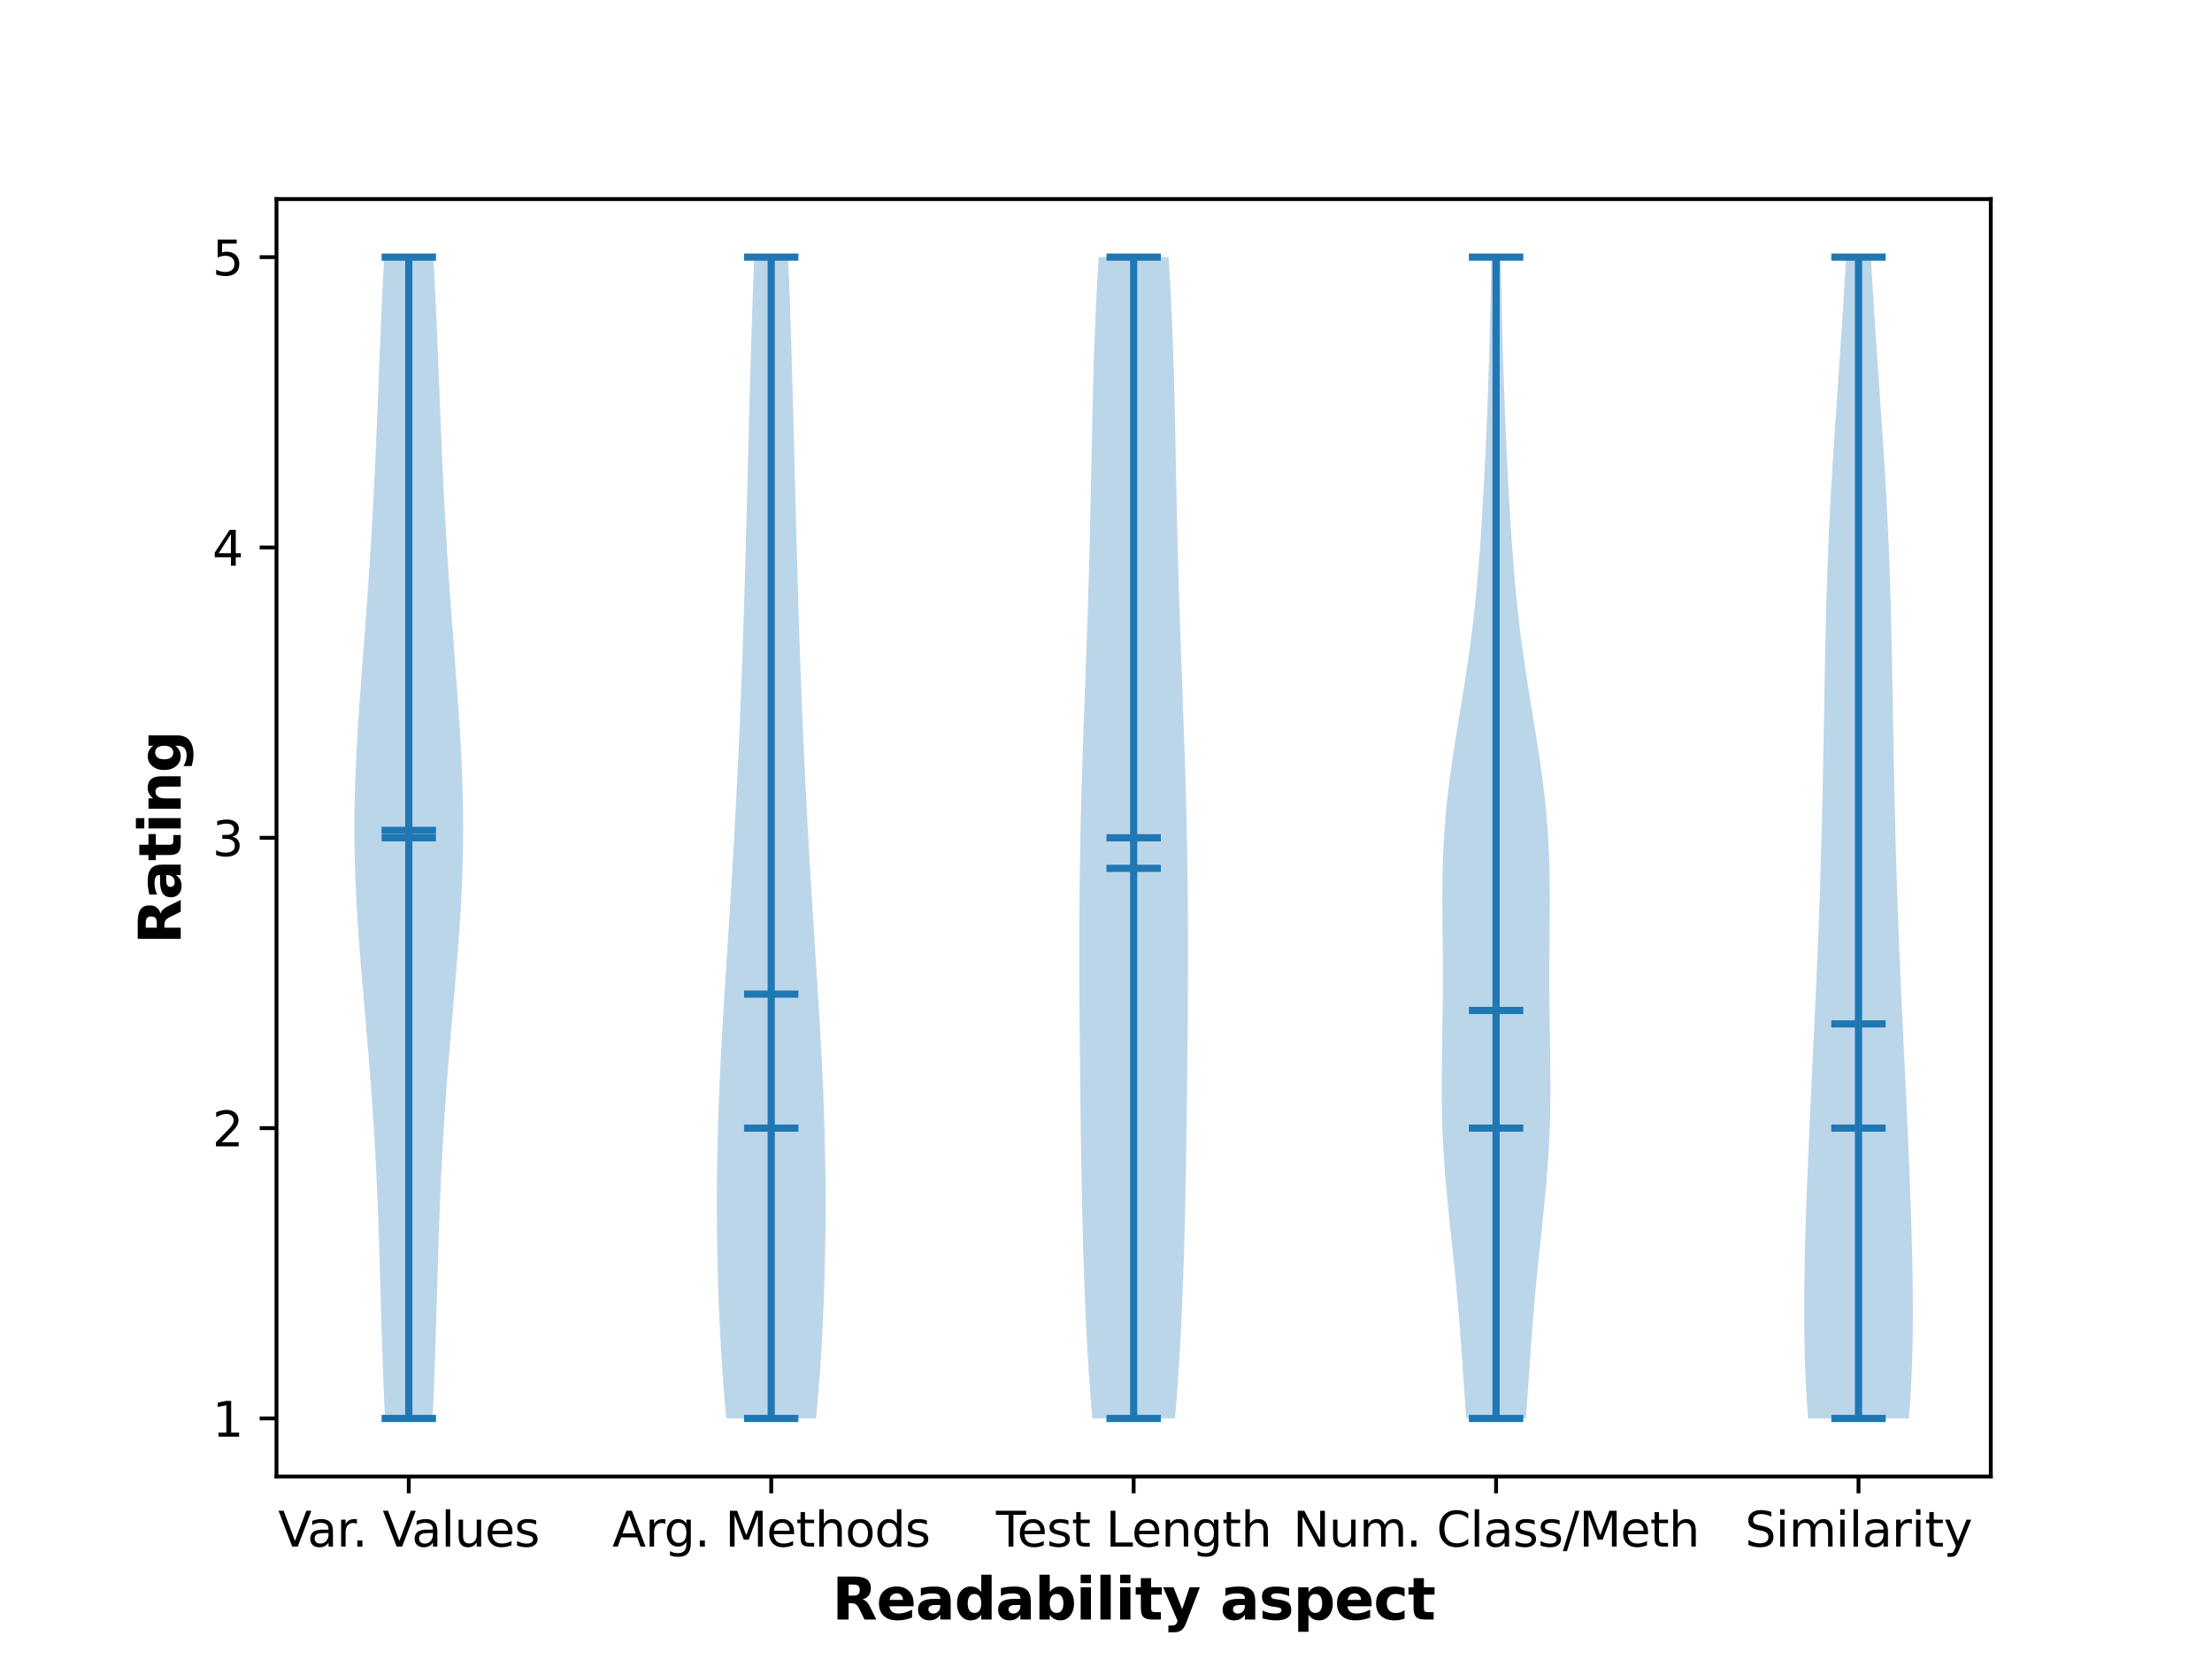 <?xml version="1.0" encoding="utf-8" standalone="no"?>
<!DOCTYPE svg PUBLIC "-//W3C//DTD SVG 1.1//EN"
  "http://www.w3.org/Graphics/SVG/1.1/DTD/svg11.dtd">
<svg xmlns:xlink="http://www.w3.org/1999/xlink" width="460.8pt" height="345.6pt" viewBox="0 0 460.8 345.6" xmlns="http://www.w3.org/2000/svg" version="1.1">
 <defs>
  <style type="text/css">*{stroke-linejoin: round; stroke-linecap: butt}</style>
 </defs>
 <g id="figure_1">
  <g id="patch_1">
   <path d="M 0 345.6 
L 460.8 345.6 
L 460.8 0 
L 0 0 
z
" style="fill: #ffffff"/>
  </g>
  <g id="axes_1">
   <g id="patch_2">
    <path d="M 57.6 307.584 
L 414.72 307.584 
L 414.72 41.472 
L 57.6 41.472 
z
" style="fill: #ffffff"/>
   </g>
   <g id="PolyCollection_1">
    <path d="M 90.107 295.488 
L 80.209 295.488 
L 80.093 293.044 
L 79.986 290.601 
L 79.885 288.157 
L 79.791 285.713 
L 79.703 283.27 
L 79.62 280.826 
L 79.542 278.383 
L 79.468 275.939 
L 79.395 273.495 
L 79.325 271.052 
L 79.255 268.608 
L 79.184 266.164 
L 79.112 263.721 
L 79.038 261.277 
L 78.96 258.833 
L 78.878 256.39 
L 78.791 253.946 
L 78.697 251.503 
L 78.598 249.059 
L 78.491 246.615 
L 78.376 244.172 
L 78.253 241.728 
L 78.121 239.284 
L 77.981 236.841 
L 77.832 234.397 
L 77.674 231.953 
L 77.507 229.51 
L 77.331 227.066 
L 77.148 224.623 
L 76.957 222.179 
L 76.76 219.735 
L 76.557 217.292 
L 76.35 214.848 
L 76.139 212.404 
L 75.928 209.961 
L 75.716 207.517 
L 75.506 205.073 
L 75.301 202.63 
L 75.101 200.186 
L 74.909 197.743 
L 74.728 195.299 
L 74.558 192.855 
L 74.402 190.412 
L 74.263 187.968 
L 74.14 185.524 
L 74.037 183.081 
L 73.954 180.637 
L 73.892 178.193 
L 73.851 175.75 
L 73.833 173.306 
L 73.836 170.863 
L 73.862 168.419 
L 73.909 165.975 
L 73.976 163.532 
L 74.062 161.088 
L 74.166 158.644 
L 74.286 156.201 
L 74.421 153.757 
L 74.569 151.313 
L 74.728 148.87 
L 74.896 146.426 
L 75.07 143.983 
L 75.251 141.539 
L 75.434 139.095 
L 75.62 136.652 
L 75.806 134.208 
L 75.991 131.764 
L 76.175 129.321 
L 76.355 126.877 
L 76.531 124.433 
L 76.703 121.99 
L 76.869 119.546 
L 77.03 117.103 
L 77.185 114.659 
L 77.335 112.215 
L 77.478 109.772 
L 77.616 107.328 
L 77.747 104.884 
L 77.874 102.441 
L 77.994 99.997 
L 78.11 97.553 
L 78.222 95.11 
L 78.329 92.666 
L 78.433 90.223 
L 78.534 87.779 
L 78.633 85.335 
L 78.73 82.892 
L 78.827 80.448 
L 78.923 78.004 
L 79.019 75.561 
L 79.117 73.117 
L 79.218 70.673 
L 79.321 68.23 
L 79.428 65.786 
L 79.539 63.343 
L 79.656 60.899 
L 79.778 58.455 
L 79.906 56.012 
L 80.04 53.568 
L 90.276 53.568 
L 90.276 53.568 
L 90.41 56.012 
L 90.538 58.455 
L 90.66 60.899 
L 90.776 63.343 
L 90.888 65.786 
L 90.995 68.23 
L 91.098 70.673 
L 91.198 73.117 
L 91.296 75.561 
L 91.393 78.004 
L 91.489 80.448 
L 91.585 82.892 
L 91.683 85.335 
L 91.781 87.779 
L 91.882 90.223 
L 91.986 92.666 
L 92.094 95.11 
L 92.205 97.553 
L 92.321 99.997 
L 92.442 102.441 
L 92.568 104.884 
L 92.7 107.328 
L 92.838 109.772 
L 92.981 112.215 
L 93.13 114.659 
L 93.286 117.103 
L 93.447 119.546 
L 93.613 121.99 
L 93.785 124.433 
L 93.961 126.877 
L 94.141 129.321 
L 94.324 131.764 
L 94.51 134.208 
L 94.696 136.652 
L 94.882 139.095 
L 95.065 141.539 
L 95.245 143.983 
L 95.42 146.426 
L 95.588 148.87 
L 95.747 151.313 
L 95.894 153.757 
L 96.029 156.201 
L 96.15 158.644 
L 96.254 161.088 
L 96.34 163.532 
L 96.407 165.975 
L 96.454 168.419 
L 96.479 170.863 
L 96.483 173.306 
L 96.465 175.75 
L 96.424 178.193 
L 96.362 180.637 
L 96.279 183.081 
L 96.175 185.524 
L 96.053 187.968 
L 95.913 190.412 
L 95.758 192.855 
L 95.588 195.299 
L 95.406 197.743 
L 95.215 200.186 
L 95.015 202.63 
L 94.809 205.073 
L 94.6 207.517 
L 94.388 209.961 
L 94.176 212.404 
L 93.966 214.848 
L 93.759 217.292 
L 93.556 219.735 
L 93.359 222.179 
L 93.168 224.623 
L 92.984 227.066 
L 92.809 229.51 
L 92.642 231.953 
L 92.484 234.397 
L 92.335 236.841 
L 92.194 239.284 
L 92.063 241.728 
L 91.94 244.172 
L 91.825 246.615 
L 91.718 249.059 
L 91.618 251.503 
L 91.525 253.946 
L 91.438 256.39 
L 91.356 258.833 
L 91.278 261.277 
L 91.204 263.721 
L 91.132 266.164 
L 91.061 268.608 
L 90.991 271.052 
L 90.92 273.495 
L 90.848 275.939 
L 90.774 278.383 
L 90.695 280.826 
L 90.613 283.27 
L 90.525 285.713 
L 90.431 288.157 
L 90.33 290.601 
L 90.222 293.044 
L 90.107 295.488 
z
" clip-path="url(#p6dbf814326)" style="fill: #1f77b4; fill-opacity: 0.3"/>
   </g>
   <g id="PolyCollection_2">
    <path d="M 170.01 295.488 
L 151.308 295.488 
L 151.085 293.044 
L 150.876 290.601 
L 150.682 288.157 
L 150.502 285.713 
L 150.337 283.27 
L 150.185 280.826 
L 150.048 278.383 
L 149.923 275.939 
L 149.811 273.495 
L 149.712 271.052 
L 149.625 268.608 
L 149.55 266.164 
L 149.486 263.721 
L 149.434 261.277 
L 149.392 258.833 
L 149.362 256.39 
L 149.342 253.946 
L 149.334 251.503 
L 149.336 249.059 
L 149.35 246.615 
L 149.374 244.172 
L 149.409 241.728 
L 149.456 239.284 
L 149.513 236.841 
L 149.581 234.397 
L 149.659 231.953 
L 149.747 229.51 
L 149.845 227.066 
L 149.951 224.623 
L 150.067 222.179 
L 150.19 219.735 
L 150.32 217.292 
L 150.456 214.848 
L 150.598 212.404 
L 150.744 209.961 
L 150.894 207.517 
L 151.047 205.073 
L 151.202 202.63 
L 151.359 200.186 
L 151.516 197.743 
L 151.672 195.299 
L 151.828 192.855 
L 151.983 190.412 
L 152.136 187.968 
L 152.287 185.524 
L 152.436 183.081 
L 152.582 180.637 
L 152.725 178.193 
L 152.865 175.75 
L 153.002 173.306 
L 153.135 170.863 
L 153.266 168.419 
L 153.393 165.975 
L 153.516 163.532 
L 153.637 161.088 
L 153.753 158.644 
L 153.867 156.201 
L 153.977 153.757 
L 154.083 151.313 
L 154.186 148.87 
L 154.286 146.426 
L 154.383 143.983 
L 154.476 141.539 
L 154.566 139.095 
L 154.654 136.652 
L 154.738 134.208 
L 154.82 131.764 
L 154.899 129.321 
L 154.976 126.877 
L 155.05 124.433 
L 155.123 121.99 
L 155.193 119.546 
L 155.262 117.103 
L 155.33 114.659 
L 155.396 112.215 
L 155.461 109.772 
L 155.525 107.328 
L 155.589 104.884 
L 155.652 102.441 
L 155.715 99.997 
L 155.777 97.553 
L 155.84 95.11 
L 155.903 92.666 
L 155.966 90.223 
L 156.03 87.779 
L 156.094 85.335 
L 156.16 82.892 
L 156.227 80.448 
L 156.295 78.004 
L 156.365 75.561 
L 156.437 73.117 
L 156.512 70.673 
L 156.589 68.23 
L 156.67 65.786 
L 156.753 63.343 
L 156.84 60.899 
L 156.93 58.455 
L 157.024 56.012 
L 157.122 53.568 
L 164.196 53.568 
L 164.196 53.568 
L 164.294 56.012 
L 164.388 58.455 
L 164.478 60.899 
L 164.565 63.343 
L 164.648 65.786 
L 164.728 68.23 
L 164.806 70.673 
L 164.88 73.117 
L 164.953 75.561 
L 165.023 78.004 
L 165.091 80.448 
L 165.158 82.892 
L 165.224 85.335 
L 165.288 87.779 
L 165.352 90.223 
L 165.415 92.666 
L 165.478 95.11 
L 165.54 97.553 
L 165.603 99.997 
L 165.666 102.441 
L 165.729 104.884 
L 165.792 107.328 
L 165.857 109.772 
L 165.922 112.215 
L 165.988 114.659 
L 166.056 117.103 
L 166.125 119.546 
L 166.195 121.99 
L 166.268 124.433 
L 166.342 126.877 
L 166.419 129.321 
L 166.498 131.764 
L 166.58 134.208 
L 166.664 136.652 
L 166.751 139.095 
L 166.842 141.539 
L 166.935 143.983 
L 167.032 146.426 
L 167.132 148.87 
L 167.235 151.313 
L 167.341 153.757 
L 167.451 156.201 
L 167.565 158.644 
L 167.681 161.088 
L 167.801 163.532 
L 167.925 165.975 
L 168.052 168.419 
L 168.182 170.863 
L 168.316 173.306 
L 168.453 175.75 
L 168.593 178.193 
L 168.736 180.637 
L 168.882 183.081 
L 169.031 185.524 
L 169.182 187.968 
L 169.335 190.412 
L 169.49 192.855 
L 169.646 195.299 
L 169.802 197.743 
L 169.959 200.186 
L 170.116 202.63 
L 170.271 205.073 
L 170.423 207.517 
L 170.574 209.961 
L 170.72 212.404 
L 170.862 214.848 
L 170.998 217.292 
L 171.128 219.735 
L 171.251 222.179 
L 171.367 224.623 
L 171.473 227.066 
L 171.571 229.51 
L 171.659 231.953 
L 171.737 234.397 
L 171.805 236.841 
L 171.862 239.284 
L 171.908 241.728 
L 171.944 244.172 
L 171.968 246.615 
L 171.982 249.059 
L 171.984 251.503 
L 171.976 253.946 
L 171.956 256.39 
L 171.926 258.833 
L 171.884 261.277 
L 171.832 263.721 
L 171.768 266.164 
L 171.693 268.608 
L 171.606 271.052 
L 171.506 273.495 
L 171.395 275.939 
L 171.27 278.383 
L 171.132 280.826 
L 170.981 283.27 
L 170.816 285.713 
L 170.636 288.157 
L 170.442 290.601 
L 170.233 293.044 
L 170.01 295.488 
z
" clip-path="url(#p6dbf814326)" style="fill: #1f77b4; fill-opacity: 0.3"/>
   </g>
   <g id="PolyCollection_3">
    <path d="M 244.779 295.488 
L 227.541 295.488 
L 227.342 293.044 
L 227.153 290.601 
L 226.975 288.157 
L 226.809 285.713 
L 226.654 283.27 
L 226.509 280.826 
L 226.374 278.383 
L 226.25 275.939 
L 226.135 273.495 
L 226.028 271.052 
L 225.93 268.608 
L 225.84 266.164 
L 225.757 263.721 
L 225.68 261.277 
L 225.61 258.833 
L 225.545 256.39 
L 225.484 253.946 
L 225.429 251.503 
L 225.377 249.059 
L 225.329 246.615 
L 225.284 244.172 
L 225.242 241.728 
L 225.202 239.284 
L 225.165 236.841 
L 225.129 234.397 
L 225.096 231.953 
L 225.064 229.51 
L 225.034 227.066 
L 225.006 224.623 
L 224.979 222.179 
L 224.955 219.735 
L 224.932 217.292 
L 224.91 214.848 
L 224.891 212.404 
L 224.875 209.961 
L 224.861 207.517 
L 224.849 205.073 
L 224.841 202.63 
L 224.836 200.186 
L 224.835 197.743 
L 224.838 195.299 
L 224.845 192.855 
L 224.856 190.412 
L 224.873 187.968 
L 224.895 185.524 
L 224.922 183.081 
L 224.954 180.637 
L 224.992 178.193 
L 225.035 175.75 
L 225.084 173.306 
L 225.139 170.863 
L 225.198 168.419 
L 225.263 165.975 
L 225.332 163.532 
L 225.406 161.088 
L 225.483 158.644 
L 225.564 156.201 
L 225.648 153.757 
L 225.735 151.313 
L 225.823 148.87 
L 225.912 146.426 
L 226.002 143.983 
L 226.092 141.539 
L 226.182 139.095 
L 226.27 136.652 
L 226.357 134.208 
L 226.443 131.764 
L 226.526 129.321 
L 226.606 126.877 
L 226.683 124.433 
L 226.758 121.99 
L 226.829 119.546 
L 226.896 117.103 
L 226.961 114.659 
L 227.022 112.215 
L 227.08 109.772 
L 227.136 107.328 
L 227.189 104.884 
L 227.241 102.441 
L 227.29 99.997 
L 227.339 97.553 
L 227.388 95.11 
L 227.436 92.666 
L 227.486 90.223 
L 227.538 87.779 
L 227.592 85.335 
L 227.649 82.892 
L 227.711 80.448 
L 227.778 78.004 
L 227.85 75.561 
L 227.93 73.117 
L 228.016 70.673 
L 228.111 68.23 
L 228.214 65.786 
L 228.327 63.343 
L 228.449 60.899 
L 228.581 58.455 
L 228.724 56.012 
L 228.877 53.568 
L 243.443 53.568 
L 243.443 53.568 
L 243.596 56.012 
L 243.739 58.455 
L 243.871 60.899 
L 243.993 63.343 
L 244.106 65.786 
L 244.209 68.23 
L 244.304 70.673 
L 244.39 73.117 
L 244.47 75.561 
L 244.542 78.004 
L 244.609 80.448 
L 244.671 82.892 
L 244.728 85.335 
L 244.782 87.779 
L 244.834 90.223 
L 244.884 92.666 
L 244.932 95.11 
L 244.981 97.553 
L 245.03 99.997 
L 245.079 102.441 
L 245.131 104.884 
L 245.184 107.328 
L 245.24 109.772 
L 245.298 112.215 
L 245.359 114.659 
L 245.424 117.103 
L 245.491 119.546 
L 245.562 121.99 
L 245.637 124.433 
L 245.714 126.877 
L 245.794 129.321 
L 245.877 131.764 
L 245.963 134.208 
L 246.05 136.652 
L 246.138 139.095 
L 246.228 141.539 
L 246.318 143.983 
L 246.408 146.426 
L 246.497 148.87 
L 246.585 151.313 
L 246.672 153.757 
L 246.756 156.201 
L 246.837 158.644 
L 246.914 161.088 
L 246.988 163.532 
L 247.057 165.975 
L 247.122 168.419 
L 247.181 170.863 
L 247.236 173.306 
L 247.285 175.75 
L 247.328 178.193 
L 247.366 180.637 
L 247.398 183.081 
L 247.425 185.524 
L 247.447 187.968 
L 247.464 190.412 
L 247.475 192.855 
L 247.482 195.299 
L 247.485 197.743 
L 247.484 200.186 
L 247.479 202.63 
L 247.471 205.073 
L 247.459 207.517 
L 247.445 209.961 
L 247.429 212.404 
L 247.41 214.848 
L 247.388 217.292 
L 247.365 219.735 
L 247.341 222.179 
L 247.314 224.623 
L 247.286 227.066 
L 247.256 229.51 
L 247.224 231.953 
L 247.191 234.397 
L 247.155 236.841 
L 247.118 239.284 
L 247.078 241.728 
L 247.036 244.172 
L 246.991 246.615 
L 246.943 249.059 
L 246.891 251.503 
L 246.836 253.946 
L 246.775 256.39 
L 246.71 258.833 
L 246.64 261.277 
L 246.563 263.721 
L 246.48 266.164 
L 246.39 268.608 
L 246.292 271.052 
L 246.185 273.495 
L 246.07 275.939 
L 245.946 278.383 
L 245.811 280.826 
L 245.666 283.27 
L 245.511 285.713 
L 245.345 288.157 
L 245.167 290.601 
L 244.978 293.044 
L 244.779 295.488 
z
" clip-path="url(#p6dbf814326)" style="fill: #1f77b4; fill-opacity: 0.3"/>
   </g>
   <g id="PolyCollection_4">
    <path d="M 317.867 295.488 
L 305.456 295.488 
L 305.271 293.044 
L 305.094 290.601 
L 304.924 288.157 
L 304.756 285.713 
L 304.588 283.27 
L 304.417 280.826 
L 304.239 278.383 
L 304.053 275.939 
L 303.855 273.495 
L 303.646 271.052 
L 303.424 268.608 
L 303.19 266.164 
L 302.946 263.721 
L 302.693 261.277 
L 302.435 258.833 
L 302.175 256.39 
L 301.917 253.946 
L 301.667 251.503 
L 301.429 249.059 
L 301.208 246.615 
L 301.006 244.172 
L 300.829 241.728 
L 300.677 239.284 
L 300.554 236.841 
L 300.46 234.397 
L 300.393 231.953 
L 300.353 229.51 
L 300.336 227.066 
L 300.339 224.623 
L 300.359 222.179 
L 300.389 219.735 
L 300.426 217.292 
L 300.465 214.848 
L 300.502 212.404 
L 300.533 209.961 
L 300.555 207.517 
L 300.568 205.073 
L 300.57 202.63 
L 300.561 200.186 
L 300.545 197.743 
L 300.524 195.299 
L 300.502 192.855 
L 300.484 190.412 
L 300.474 187.968 
L 300.479 185.524 
L 300.504 183.081 
L 300.553 180.637 
L 300.631 178.193 
L 300.741 175.75 
L 300.887 173.306 
L 301.07 170.863 
L 301.289 168.419 
L 301.545 165.975 
L 301.834 163.532 
L 302.153 161.088 
L 302.499 158.644 
L 302.867 156.201 
L 303.251 153.757 
L 303.646 151.313 
L 304.047 148.87 
L 304.447 146.426 
L 304.842 143.983 
L 305.227 141.539 
L 305.599 139.095 
L 305.954 136.652 
L 306.29 134.208 
L 306.606 131.764 
L 306.901 129.321 
L 307.174 126.877 
L 307.427 124.433 
L 307.661 121.99 
L 307.877 119.546 
L 308.077 117.103 
L 308.262 114.659 
L 308.434 112.215 
L 308.595 109.772 
L 308.747 107.328 
L 308.891 104.884 
L 309.028 102.441 
L 309.159 99.997 
L 309.284 97.553 
L 309.404 95.11 
L 309.519 92.666 
L 309.629 90.223 
L 309.734 87.779 
L 309.833 85.335 
L 309.928 82.892 
L 310.016 80.448 
L 310.099 78.004 
L 310.177 75.561 
L 310.249 73.117 
L 310.315 70.673 
L 310.378 68.23 
L 310.435 65.786 
L 310.489 63.343 
L 310.54 60.899 
L 310.588 58.455 
L 310.634 56.012 
L 310.679 53.568 
L 312.643 53.568 
L 312.643 53.568 
L 312.688 56.012 
L 312.734 58.455 
L 312.782 60.899 
L 312.833 63.343 
L 312.887 65.786 
L 312.945 68.23 
L 313.007 70.673 
L 313.073 73.117 
L 313.145 75.561 
L 313.223 78.004 
L 313.306 80.448 
L 313.394 82.892 
L 313.489 85.335 
L 313.588 87.779 
L 313.693 90.223 
L 313.803 92.666 
L 313.918 95.11 
L 314.038 97.553 
L 314.163 99.997 
L 314.294 102.441 
L 314.431 104.884 
L 314.575 107.328 
L 314.727 109.772 
L 314.888 112.215 
L 315.061 114.659 
L 315.246 117.103 
L 315.445 119.546 
L 315.661 121.99 
L 315.895 124.433 
L 316.148 126.877 
L 316.422 129.321 
L 316.716 131.764 
L 317.032 134.208 
L 317.368 136.652 
L 317.724 139.095 
L 318.095 141.539 
L 318.48 143.983 
L 318.875 146.426 
L 319.275 148.87 
L 319.676 151.313 
L 320.071 153.757 
L 320.455 156.201 
L 320.823 158.644 
L 321.169 161.088 
L 321.488 163.532 
L 321.778 165.975 
L 322.033 168.419 
L 322.252 170.863 
L 322.435 173.306 
L 322.581 175.75 
L 322.691 178.193 
L 322.769 180.637 
L 322.819 183.081 
L 322.843 185.524 
L 322.848 187.968 
L 322.838 190.412 
L 322.82 192.855 
L 322.798 195.299 
L 322.777 197.743 
L 322.761 200.186 
L 322.753 202.63 
L 322.754 205.073 
L 322.767 207.517 
L 322.789 209.961 
L 322.82 212.404 
L 322.857 214.848 
L 322.896 217.292 
L 322.933 219.735 
L 322.964 222.179 
L 322.983 224.623 
L 322.986 227.066 
L 322.969 229.51 
L 322.929 231.953 
L 322.862 234.397 
L 322.768 236.841 
L 322.645 239.284 
L 322.494 241.728 
L 322.316 244.172 
L 322.115 246.615 
L 321.893 249.059 
L 321.655 251.503 
L 321.405 253.946 
L 321.147 256.39 
L 320.887 258.833 
L 320.629 261.277 
L 320.376 263.721 
L 320.132 266.164 
L 319.898 268.608 
L 319.676 271.052 
L 319.467 273.495 
L 319.269 275.939 
L 319.083 278.383 
L 318.905 280.826 
L 318.734 283.27 
L 318.566 285.713 
L 318.398 288.157 
L 318.228 290.601 
L 318.051 293.044 
L 317.867 295.488 
z
" clip-path="url(#p6dbf814326)" style="fill: #1f77b4; fill-opacity: 0.3"/>
   </g>
   <g id="PolyCollection_5">
    <path d="M 397.661 295.488 
L 376.663 295.488 
L 376.481 293.044 
L 376.323 290.601 
L 376.189 288.157 
L 376.078 285.713 
L 375.99 283.27 
L 375.923 280.826 
L 375.876 278.383 
L 375.848 275.939 
L 375.837 273.495 
L 375.842 271.052 
L 375.86 268.608 
L 375.891 266.164 
L 375.934 263.721 
L 375.986 261.277 
L 376.047 258.833 
L 376.116 256.39 
L 376.191 253.946 
L 376.273 251.503 
L 376.359 249.059 
L 376.451 246.615 
L 376.546 244.172 
L 376.645 241.728 
L 376.748 239.284 
L 376.854 236.841 
L 376.963 234.397 
L 377.074 231.953 
L 377.187 229.51 
L 377.303 227.066 
L 377.419 224.623 
L 377.537 222.179 
L 377.655 219.735 
L 377.774 217.292 
L 377.892 214.848 
L 378.009 212.404 
L 378.125 209.961 
L 378.239 207.517 
L 378.35 205.073 
L 378.459 202.63 
L 378.565 200.186 
L 378.668 197.743 
L 378.767 195.299 
L 378.862 192.855 
L 378.953 190.412 
L 379.04 187.968 
L 379.123 185.524 
L 379.202 183.081 
L 379.278 180.637 
L 379.349 178.193 
L 379.417 175.75 
L 379.481 173.306 
L 379.542 170.863 
L 379.6 168.419 
L 379.655 165.975 
L 379.707 163.532 
L 379.757 161.088 
L 379.805 158.644 
L 379.85 156.201 
L 379.895 153.757 
L 379.938 151.313 
L 379.98 148.87 
L 380.022 146.426 
L 380.065 143.983 
L 380.108 141.539 
L 380.153 139.095 
L 380.2 136.652 
L 380.25 134.208 
L 380.304 131.764 
L 380.362 129.321 
L 380.425 126.877 
L 380.494 124.433 
L 380.568 121.99 
L 380.65 119.546 
L 380.738 117.103 
L 380.834 114.659 
L 380.938 112.215 
L 381.049 109.772 
L 381.168 107.328 
L 381.295 104.884 
L 381.428 102.441 
L 381.568 99.997 
L 381.715 97.553 
L 381.866 95.11 
L 382.023 92.666 
L 382.184 90.223 
L 382.348 87.779 
L 382.514 85.335 
L 382.682 82.892 
L 382.851 80.448 
L 383.019 78.004 
L 383.187 75.561 
L 383.353 73.117 
L 383.518 70.673 
L 383.679 68.23 
L 383.838 65.786 
L 383.993 63.343 
L 384.145 60.899 
L 384.293 58.455 
L 384.437 56.012 
L 384.577 53.568 
L 389.748 53.568 
L 389.748 53.568 
L 389.887 56.012 
L 390.031 58.455 
L 390.179 60.899 
L 390.331 63.343 
L 390.486 65.786 
L 390.645 68.23 
L 390.807 70.673 
L 390.971 73.117 
L 391.137 75.561 
L 391.305 78.004 
L 391.474 80.448 
L 391.642 82.892 
L 391.81 85.335 
L 391.976 87.779 
L 392.14 90.223 
L 392.301 92.666 
L 392.458 95.11 
L 392.61 97.553 
L 392.756 99.997 
L 392.896 102.441 
L 393.03 104.884 
L 393.156 107.328 
L 393.275 109.772 
L 393.386 112.215 
L 393.49 114.659 
L 393.586 117.103 
L 393.674 119.546 
L 393.756 121.99 
L 393.831 124.433 
L 393.899 126.877 
L 393.962 129.321 
L 394.02 131.764 
L 394.074 134.208 
L 394.124 136.652 
L 394.171 139.095 
L 394.216 141.539 
L 394.259 143.983 
L 394.302 146.426 
L 394.344 148.87 
L 394.386 151.313 
L 394.43 153.757 
L 394.474 156.201 
L 394.519 158.644 
L 394.567 161.088 
L 394.617 163.532 
L 394.669 165.975 
L 394.724 168.419 
L 394.782 170.863 
L 394.843 173.306 
L 394.907 175.75 
L 394.975 178.193 
L 395.047 180.637 
L 395.122 183.081 
L 395.201 185.524 
L 395.284 187.968 
L 395.371 190.412 
L 395.463 192.855 
L 395.558 195.299 
L 395.656 197.743 
L 395.759 200.186 
L 395.865 202.63 
L 395.974 205.073 
L 396.085 207.517 
L 396.199 209.961 
L 396.315 212.404 
L 396.432 214.848 
L 396.55 217.292 
L 396.669 219.735 
L 396.787 222.179 
L 396.905 224.623 
L 397.022 227.066 
L 397.137 229.51 
L 397.25 231.953 
L 397.361 234.397 
L 397.47 236.841 
L 397.576 239.284 
L 397.679 241.728 
L 397.778 244.172 
L 397.874 246.615 
L 397.965 249.059 
L 398.051 251.503 
L 398.133 253.946 
L 398.208 256.39 
L 398.277 258.833 
L 398.338 261.277 
L 398.39 263.721 
L 398.433 266.164 
L 398.464 268.608 
L 398.483 271.052 
L 398.487 273.495 
L 398.476 275.939 
L 398.448 278.383 
L 398.401 280.826 
L 398.334 283.27 
L 398.246 285.713 
L 398.136 288.157 
L 398.002 290.601 
L 397.844 293.044 
L 397.661 295.488 
z
" clip-path="url(#p6dbf814326)" style="fill: #1f77b4; fill-opacity: 0.3"/>
   </g>
   <g id="matplotlib.axis_1">
    <g id="xtick_1">
     <g id="line2d_1">
      <defs>
       <path id="ma459745ac8" d="M 0 0 
L 0 3.5 
" style="stroke: #000000; stroke-width: 0.8"/>
      </defs>
      <g>
       <use xlink:href="#ma459745ac8" x="85.158" y="307.584" style="stroke: #000000; stroke-width: 0.8"/>
      </g>
     </g>
     <g id="text_1">
      <!-- Var. Values -->
      <g transform="translate(57.948 322.182)scale(0.1 -0.1)">
       <defs>
        <path id="DejaVuSans-56" d="M 1831 0 
L 50 4666 
L 709 4666 
L 2188 738 
L 3669 4666 
L 4325 4666 
L 2547 0 
L 1831 0 
z
" transform="scale(0.016)"/>
        <path id="DejaVuSans-61" d="M 2194 1759 
Q 1497 1759 1228 1600 
Q 959 1441 959 1056 
Q 959 750 1161 570 
Q 1363 391 1709 391 
Q 2188 391 2477 730 
Q 2766 1069 2766 1631 
L 2766 1759 
L 2194 1759 
z
M 3341 1997 
L 3341 0 
L 2766 0 
L 2766 531 
Q 2569 213 2275 61 
Q 1981 -91 1556 -91 
Q 1019 -91 701 211 
Q 384 513 384 1019 
Q 384 1609 779 1909 
Q 1175 2209 1959 2209 
L 2766 2209 
L 2766 2266 
Q 2766 2663 2505 2880 
Q 2244 3097 1772 3097 
Q 1472 3097 1187 3025 
Q 903 2953 641 2809 
L 641 3341 
Q 956 3463 1253 3523 
Q 1550 3584 1831 3584 
Q 2591 3584 2966 3190 
Q 3341 2797 3341 1997 
z
" transform="scale(0.016)"/>
        <path id="DejaVuSans-72" d="M 2631 2963 
Q 2534 3019 2420 3045 
Q 2306 3072 2169 3072 
Q 1681 3072 1420 2755 
Q 1159 2438 1159 1844 
L 1159 0 
L 581 0 
L 581 3500 
L 1159 3500 
L 1159 2956 
Q 1341 3275 1631 3429 
Q 1922 3584 2338 3584 
Q 2397 3584 2469 3576 
Q 2541 3569 2628 3553 
L 2631 2963 
z
" transform="scale(0.016)"/>
        <path id="DejaVuSans-2e" d="M 684 794 
L 1344 794 
L 1344 0 
L 684 0 
L 684 794 
z
" transform="scale(0.016)"/>
        <path id="DejaVuSans-20" transform="scale(0.016)"/>
        <path id="DejaVuSans-6c" d="M 603 4863 
L 1178 4863 
L 1178 0 
L 603 0 
L 603 4863 
z
" transform="scale(0.016)"/>
        <path id="DejaVuSans-75" d="M 544 1381 
L 544 3500 
L 1119 3500 
L 1119 1403 
Q 1119 906 1312 657 
Q 1506 409 1894 409 
Q 2359 409 2629 706 
Q 2900 1003 2900 1516 
L 2900 3500 
L 3475 3500 
L 3475 0 
L 2900 0 
L 2900 538 
Q 2691 219 2414 64 
Q 2138 -91 1772 -91 
Q 1169 -91 856 284 
Q 544 659 544 1381 
z
M 1991 3584 
L 1991 3584 
z
" transform="scale(0.016)"/>
        <path id="DejaVuSans-65" d="M 3597 1894 
L 3597 1613 
L 953 1613 
Q 991 1019 1311 708 
Q 1631 397 2203 397 
Q 2534 397 2845 478 
Q 3156 559 3463 722 
L 3463 178 
Q 3153 47 2828 -22 
Q 2503 -91 2169 -91 
Q 1331 -91 842 396 
Q 353 884 353 1716 
Q 353 2575 817 3079 
Q 1281 3584 2069 3584 
Q 2775 3584 3186 3129 
Q 3597 2675 3597 1894 
z
M 3022 2063 
Q 3016 2534 2758 2815 
Q 2500 3097 2075 3097 
Q 1594 3097 1305 2825 
Q 1016 2553 972 2059 
L 3022 2063 
z
" transform="scale(0.016)"/>
        <path id="DejaVuSans-73" d="M 2834 3397 
L 2834 2853 
Q 2591 2978 2328 3040 
Q 2066 3103 1784 3103 
Q 1356 3103 1142 2972 
Q 928 2841 928 2578 
Q 928 2378 1081 2264 
Q 1234 2150 1697 2047 
L 1894 2003 
Q 2506 1872 2764 1633 
Q 3022 1394 3022 966 
Q 3022 478 2636 193 
Q 2250 -91 1575 -91 
Q 1294 -91 989 -36 
Q 684 19 347 128 
L 347 722 
Q 666 556 975 473 
Q 1284 391 1588 391 
Q 1994 391 2212 530 
Q 2431 669 2431 922 
Q 2431 1156 2273 1281 
Q 2116 1406 1581 1522 
L 1381 1569 
Q 847 1681 609 1914 
Q 372 2147 372 2553 
Q 372 3047 722 3315 
Q 1072 3584 1716 3584 
Q 2034 3584 2315 3537 
Q 2597 3491 2834 3397 
z
" transform="scale(0.016)"/>
       </defs>
       <use xlink:href="#DejaVuSans-56"/>
       <use xlink:href="#DejaVuSans-61" x="60.658"/>
       <use xlink:href="#DejaVuSans-72" x="121.938"/>
       <use xlink:href="#DejaVuSans-2e" x="153.926"/>
       <use xlink:href="#DejaVuSans-20" x="185.713"/>
       <use xlink:href="#DejaVuSans-56" x="217.5"/>
       <use xlink:href="#DejaVuSans-61" x="278.158"/>
       <use xlink:href="#DejaVuSans-6c" x="339.438"/>
       <use xlink:href="#DejaVuSans-75" x="367.221"/>
       <use xlink:href="#DejaVuSans-65" x="430.6"/>
       <use xlink:href="#DejaVuSans-73" x="492.123"/>
      </g>
     </g>
    </g>
    <g id="xtick_2">
     <g id="line2d_2">
      <g>
       <use xlink:href="#ma459745ac8" x="160.659" y="307.584" style="stroke: #000000; stroke-width: 0.8"/>
      </g>
     </g>
     <g id="text_2">
      <!-- Arg. Methods -->
      <g transform="translate(127.561 322.182)scale(0.1 -0.1)">
       <defs>
        <path id="DejaVuSans-41" d="M 2188 4044 
L 1331 1722 
L 3047 1722 
L 2188 4044 
z
M 1831 4666 
L 2547 4666 
L 4325 0 
L 3669 0 
L 3244 1197 
L 1141 1197 
L 716 0 
L 50 0 
L 1831 4666 
z
" transform="scale(0.016)"/>
        <path id="DejaVuSans-67" d="M 2906 1791 
Q 2906 2416 2648 2759 
Q 2391 3103 1925 3103 
Q 1463 3103 1205 2759 
Q 947 2416 947 1791 
Q 947 1169 1205 825 
Q 1463 481 1925 481 
Q 2391 481 2648 825 
Q 2906 1169 2906 1791 
z
M 3481 434 
Q 3481 -459 3084 -895 
Q 2688 -1331 1869 -1331 
Q 1566 -1331 1297 -1286 
Q 1028 -1241 775 -1147 
L 775 -588 
Q 1028 -725 1275 -790 
Q 1522 -856 1778 -856 
Q 2344 -856 2625 -561 
Q 2906 -266 2906 331 
L 2906 616 
Q 2728 306 2450 153 
Q 2172 0 1784 0 
Q 1141 0 747 490 
Q 353 981 353 1791 
Q 353 2603 747 3093 
Q 1141 3584 1784 3584 
Q 2172 3584 2450 3431 
Q 2728 3278 2906 2969 
L 2906 3500 
L 3481 3500 
L 3481 434 
z
" transform="scale(0.016)"/>
        <path id="DejaVuSans-4d" d="M 628 4666 
L 1569 4666 
L 2759 1491 
L 3956 4666 
L 4897 4666 
L 4897 0 
L 4281 0 
L 4281 4097 
L 3078 897 
L 2444 897 
L 1241 4097 
L 1241 0 
L 628 0 
L 628 4666 
z
" transform="scale(0.016)"/>
        <path id="DejaVuSans-74" d="M 1172 4494 
L 1172 3500 
L 2356 3500 
L 2356 3053 
L 1172 3053 
L 1172 1153 
Q 1172 725 1289 603 
Q 1406 481 1766 481 
L 2356 481 
L 2356 0 
L 1766 0 
Q 1100 0 847 248 
Q 594 497 594 1153 
L 594 3053 
L 172 3053 
L 172 3500 
L 594 3500 
L 594 4494 
L 1172 4494 
z
" transform="scale(0.016)"/>
        <path id="DejaVuSans-68" d="M 3513 2113 
L 3513 0 
L 2938 0 
L 2938 2094 
Q 2938 2591 2744 2837 
Q 2550 3084 2163 3084 
Q 1697 3084 1428 2787 
Q 1159 2491 1159 1978 
L 1159 0 
L 581 0 
L 581 4863 
L 1159 4863 
L 1159 2956 
Q 1366 3272 1645 3428 
Q 1925 3584 2291 3584 
Q 2894 3584 3203 3211 
Q 3513 2838 3513 2113 
z
" transform="scale(0.016)"/>
        <path id="DejaVuSans-6f" d="M 1959 3097 
Q 1497 3097 1228 2736 
Q 959 2375 959 1747 
Q 959 1119 1226 758 
Q 1494 397 1959 397 
Q 2419 397 2687 759 
Q 2956 1122 2956 1747 
Q 2956 2369 2687 2733 
Q 2419 3097 1959 3097 
z
M 1959 3584 
Q 2709 3584 3137 3096 
Q 3566 2609 3566 1747 
Q 3566 888 3137 398 
Q 2709 -91 1959 -91 
Q 1206 -91 779 398 
Q 353 888 353 1747 
Q 353 2609 779 3096 
Q 1206 3584 1959 3584 
z
" transform="scale(0.016)"/>
        <path id="DejaVuSans-64" d="M 2906 2969 
L 2906 4863 
L 3481 4863 
L 3481 0 
L 2906 0 
L 2906 525 
Q 2725 213 2448 61 
Q 2172 -91 1784 -91 
Q 1150 -91 751 415 
Q 353 922 353 1747 
Q 353 2572 751 3078 
Q 1150 3584 1784 3584 
Q 2172 3584 2448 3432 
Q 2725 3281 2906 2969 
z
M 947 1747 
Q 947 1113 1208 752 
Q 1469 391 1925 391 
Q 2381 391 2643 752 
Q 2906 1113 2906 1747 
Q 2906 2381 2643 2742 
Q 2381 3103 1925 3103 
Q 1469 3103 1208 2742 
Q 947 2381 947 1747 
z
" transform="scale(0.016)"/>
       </defs>
       <use xlink:href="#DejaVuSans-41"/>
       <use xlink:href="#DejaVuSans-72" x="68.408"/>
       <use xlink:href="#DejaVuSans-67" x="107.771"/>
       <use xlink:href="#DejaVuSans-2e" x="171.248"/>
       <use xlink:href="#DejaVuSans-20" x="203.035"/>
       <use xlink:href="#DejaVuSans-4d" x="234.822"/>
       <use xlink:href="#DejaVuSans-65" x="321.102"/>
       <use xlink:href="#DejaVuSans-74" x="382.625"/>
       <use xlink:href="#DejaVuSans-68" x="421.834"/>
       <use xlink:href="#DejaVuSans-6f" x="485.213"/>
       <use xlink:href="#DejaVuSans-64" x="546.395"/>
       <use xlink:href="#DejaVuSans-73" x="609.871"/>
      </g>
     </g>
    </g>
    <g id="xtick_3">
     <g id="line2d_3">
      <g>
       <use xlink:href="#ma459745ac8" x="236.16" y="307.584" style="stroke: #000000; stroke-width: 0.8"/>
      </g>
     </g>
     <g id="text_3">
      <!-- Test Length -->
      <g transform="translate(207.479 322.182)scale(0.1 -0.1)">
       <defs>
        <path id="DejaVuSans-54" d="M -19 4666 
L 3928 4666 
L 3928 4134 
L 2272 4134 
L 2272 0 
L 1638 0 
L 1638 4134 
L -19 4134 
L -19 4666 
z
" transform="scale(0.016)"/>
        <path id="DejaVuSans-4c" d="M 628 4666 
L 1259 4666 
L 1259 531 
L 3531 531 
L 3531 0 
L 628 0 
L 628 4666 
z
" transform="scale(0.016)"/>
        <path id="DejaVuSans-6e" d="M 3513 2113 
L 3513 0 
L 2938 0 
L 2938 2094 
Q 2938 2591 2744 2837 
Q 2550 3084 2163 3084 
Q 1697 3084 1428 2787 
Q 1159 2491 1159 1978 
L 1159 0 
L 581 0 
L 581 3500 
L 1159 3500 
L 1159 2956 
Q 1366 3272 1645 3428 
Q 1925 3584 2291 3584 
Q 2894 3584 3203 3211 
Q 3513 2838 3513 2113 
z
" transform="scale(0.016)"/>
       </defs>
       <use xlink:href="#DejaVuSans-54"/>
       <use xlink:href="#DejaVuSans-65" x="44.084"/>
       <use xlink:href="#DejaVuSans-73" x="105.607"/>
       <use xlink:href="#DejaVuSans-74" x="157.707"/>
       <use xlink:href="#DejaVuSans-20" x="196.916"/>
       <use xlink:href="#DejaVuSans-4c" x="228.703"/>
       <use xlink:href="#DejaVuSans-65" x="282.666"/>
       <use xlink:href="#DejaVuSans-6e" x="344.189"/>
       <use xlink:href="#DejaVuSans-67" x="407.568"/>
       <use xlink:href="#DejaVuSans-74" x="471.045"/>
       <use xlink:href="#DejaVuSans-68" x="510.254"/>
      </g>
     </g>
    </g>
    <g id="xtick_4">
     <g id="line2d_4">
      <g>
       <use xlink:href="#ma459745ac8" x="311.661" y="307.584" style="stroke: #000000; stroke-width: 0.8"/>
      </g>
     </g>
     <g id="text_4">
      <!-- Num. Class/Meth -->
      <g transform="translate(269.345 322.182)scale(0.1 -0.1)">
       <defs>
        <path id="DejaVuSans-4e" d="M 628 4666 
L 1478 4666 
L 3547 763 
L 3547 4666 
L 4159 4666 
L 4159 0 
L 3309 0 
L 1241 3903 
L 1241 0 
L 628 0 
L 628 4666 
z
" transform="scale(0.016)"/>
        <path id="DejaVuSans-6d" d="M 3328 2828 
Q 3544 3216 3844 3400 
Q 4144 3584 4550 3584 
Q 5097 3584 5394 3201 
Q 5691 2819 5691 2113 
L 5691 0 
L 5113 0 
L 5113 2094 
Q 5113 2597 4934 2840 
Q 4756 3084 4391 3084 
Q 3944 3084 3684 2787 
Q 3425 2491 3425 1978 
L 3425 0 
L 2847 0 
L 2847 2094 
Q 2847 2600 2669 2842 
Q 2491 3084 2119 3084 
Q 1678 3084 1418 2786 
Q 1159 2488 1159 1978 
L 1159 0 
L 581 0 
L 581 3500 
L 1159 3500 
L 1159 2956 
Q 1356 3278 1631 3431 
Q 1906 3584 2284 3584 
Q 2666 3584 2933 3390 
Q 3200 3197 3328 2828 
z
" transform="scale(0.016)"/>
        <path id="DejaVuSans-43" d="M 4122 4306 
L 4122 3641 
Q 3803 3938 3442 4084 
Q 3081 4231 2675 4231 
Q 1875 4231 1450 3742 
Q 1025 3253 1025 2328 
Q 1025 1406 1450 917 
Q 1875 428 2675 428 
Q 3081 428 3442 575 
Q 3803 722 4122 1019 
L 4122 359 
Q 3791 134 3420 21 
Q 3050 -91 2638 -91 
Q 1578 -91 968 557 
Q 359 1206 359 2328 
Q 359 3453 968 4101 
Q 1578 4750 2638 4750 
Q 3056 4750 3426 4639 
Q 3797 4528 4122 4306 
z
" transform="scale(0.016)"/>
        <path id="DejaVuSans-2f" d="M 1625 4666 
L 2156 4666 
L 531 -594 
L 0 -594 
L 1625 4666 
z
" transform="scale(0.016)"/>
       </defs>
       <use xlink:href="#DejaVuSans-4e"/>
       <use xlink:href="#DejaVuSans-75" x="74.805"/>
       <use xlink:href="#DejaVuSans-6d" x="138.184"/>
       <use xlink:href="#DejaVuSans-2e" x="235.596"/>
       <use xlink:href="#DejaVuSans-20" x="267.383"/>
       <use xlink:href="#DejaVuSans-43" x="299.17"/>
       <use xlink:href="#DejaVuSans-6c" x="368.994"/>
       <use xlink:href="#DejaVuSans-61" x="396.777"/>
       <use xlink:href="#DejaVuSans-73" x="458.057"/>
       <use xlink:href="#DejaVuSans-73" x="510.156"/>
       <use xlink:href="#DejaVuSans-2f" x="562.256"/>
       <use xlink:href="#DejaVuSans-4d" x="595.947"/>
       <use xlink:href="#DejaVuSans-65" x="682.227"/>
       <use xlink:href="#DejaVuSans-74" x="743.75"/>
       <use xlink:href="#DejaVuSans-68" x="782.959"/>
      </g>
     </g>
    </g>
    <g id="xtick_5">
     <g id="line2d_5">
      <g>
       <use xlink:href="#ma459745ac8" x="387.162" y="307.584" style="stroke: #000000; stroke-width: 0.8"/>
      </g>
     </g>
     <g id="text_5">
      <!-- Similarity -->
      <g transform="translate(363.522 322.182)scale(0.1 -0.1)">
       <defs>
        <path id="DejaVuSans-53" d="M 3425 4513 
L 3425 3897 
Q 3066 4069 2747 4153 
Q 2428 4238 2131 4238 
Q 1616 4238 1336 4038 
Q 1056 3838 1056 3469 
Q 1056 3159 1242 3001 
Q 1428 2844 1947 2747 
L 2328 2669 
Q 3034 2534 3370 2195 
Q 3706 1856 3706 1288 
Q 3706 609 3251 259 
Q 2797 -91 1919 -91 
Q 1588 -91 1214 -16 
Q 841 59 441 206 
L 441 856 
Q 825 641 1194 531 
Q 1563 422 1919 422 
Q 2459 422 2753 634 
Q 3047 847 3047 1241 
Q 3047 1584 2836 1778 
Q 2625 1972 2144 2069 
L 1759 2144 
Q 1053 2284 737 2584 
Q 422 2884 422 3419 
Q 422 4038 858 4394 
Q 1294 4750 2059 4750 
Q 2388 4750 2728 4690 
Q 3069 4631 3425 4513 
z
" transform="scale(0.016)"/>
        <path id="DejaVuSans-69" d="M 603 3500 
L 1178 3500 
L 1178 0 
L 603 0 
L 603 3500 
z
M 603 4863 
L 1178 4863 
L 1178 4134 
L 603 4134 
L 603 4863 
z
" transform="scale(0.016)"/>
        <path id="DejaVuSans-79" d="M 2059 -325 
Q 1816 -950 1584 -1140 
Q 1353 -1331 966 -1331 
L 506 -1331 
L 506 -850 
L 844 -850 
Q 1081 -850 1212 -737 
Q 1344 -625 1503 -206 
L 1606 56 
L 191 3500 
L 800 3500 
L 1894 763 
L 2988 3500 
L 3597 3500 
L 2059 -325 
z
" transform="scale(0.016)"/>
       </defs>
       <use xlink:href="#DejaVuSans-53"/>
       <use xlink:href="#DejaVuSans-69" x="63.477"/>
       <use xlink:href="#DejaVuSans-6d" x="91.26"/>
       <use xlink:href="#DejaVuSans-69" x="188.672"/>
       <use xlink:href="#DejaVuSans-6c" x="216.455"/>
       <use xlink:href="#DejaVuSans-61" x="244.238"/>
       <use xlink:href="#DejaVuSans-72" x="305.518"/>
       <use xlink:href="#DejaVuSans-69" x="346.631"/>
       <use xlink:href="#DejaVuSans-74" x="374.414"/>
       <use xlink:href="#DejaVuSans-79" x="413.623"/>
      </g>
     </g>
    </g>
    <g id="text_6">
     <!-- Readability aspect -->
     <g transform="translate(173.335 337.38)scale(0.12 -0.12)">
      <defs>
       <path id="DejaVuSans-Bold-52" d="M 2297 2597 
Q 2675 2597 2839 2737 
Q 3003 2878 3003 3200 
Q 3003 3519 2839 3656 
Q 2675 3794 2297 3794 
L 1791 3794 
L 1791 2597 
L 2297 2597 
z
M 1791 1766 
L 1791 0 
L 588 0 
L 588 4666 
L 2425 4666 
Q 3347 4666 3776 4356 
Q 4206 4047 4206 3378 
Q 4206 2916 3982 2619 
Q 3759 2322 3309 2181 
Q 3556 2125 3751 1926 
Q 3947 1728 4147 1325 
L 4800 0 
L 3519 0 
L 2950 1159 
Q 2778 1509 2601 1637 
Q 2425 1766 2131 1766 
L 1791 1766 
z
" transform="scale(0.016)"/>
       <path id="DejaVuSans-Bold-65" d="M 4031 1759 
L 4031 1441 
L 1416 1441 
Q 1456 1047 1700 850 
Q 1944 653 2381 653 
Q 2734 653 3104 758 
Q 3475 863 3866 1075 
L 3866 213 
Q 3469 63 3072 -14 
Q 2675 -91 2278 -91 
Q 1328 -91 801 392 
Q 275 875 275 1747 
Q 275 2603 792 3093 
Q 1309 3584 2216 3584 
Q 3041 3584 3536 3087 
Q 4031 2591 4031 1759 
z
M 2881 2131 
Q 2881 2450 2695 2645 
Q 2509 2841 2209 2841 
Q 1884 2841 1681 2658 
Q 1478 2475 1428 2131 
L 2881 2131 
z
" transform="scale(0.016)"/>
       <path id="DejaVuSans-Bold-61" d="M 2106 1575 
Q 1756 1575 1579 1456 
Q 1403 1338 1403 1106 
Q 1403 894 1545 773 
Q 1688 653 1941 653 
Q 2256 653 2472 879 
Q 2688 1106 2688 1447 
L 2688 1575 
L 2106 1575 
z
M 3816 1997 
L 3816 0 
L 2688 0 
L 2688 519 
Q 2463 200 2181 54 
Q 1900 -91 1497 -91 
Q 953 -91 614 226 
Q 275 544 275 1050 
Q 275 1666 698 1953 
Q 1122 2241 2028 2241 
L 2688 2241 
L 2688 2328 
Q 2688 2594 2478 2717 
Q 2269 2841 1825 2841 
Q 1466 2841 1156 2769 
Q 847 2697 581 2553 
L 581 3406 
Q 941 3494 1303 3539 
Q 1666 3584 2028 3584 
Q 2975 3584 3395 3211 
Q 3816 2838 3816 1997 
z
" transform="scale(0.016)"/>
       <path id="DejaVuSans-Bold-64" d="M 2919 2988 
L 2919 4863 
L 4044 4863 
L 4044 0 
L 2919 0 
L 2919 506 
Q 2688 197 2409 53 
Q 2131 -91 1766 -91 
Q 1119 -91 703 423 
Q 288 938 288 1747 
Q 288 2556 703 3070 
Q 1119 3584 1766 3584 
Q 2128 3584 2408 3439 
Q 2688 3294 2919 2988 
z
M 2181 722 
Q 2541 722 2730 984 
Q 2919 1247 2919 1747 
Q 2919 2247 2730 2509 
Q 2541 2772 2181 2772 
Q 1825 2772 1636 2509 
Q 1447 2247 1447 1747 
Q 1447 1247 1636 984 
Q 1825 722 2181 722 
z
" transform="scale(0.016)"/>
       <path id="DejaVuSans-Bold-62" d="M 2400 722 
Q 2759 722 2948 984 
Q 3138 1247 3138 1747 
Q 3138 2247 2948 2509 
Q 2759 2772 2400 2772 
Q 2041 2772 1848 2508 
Q 1656 2244 1656 1747 
Q 1656 1250 1848 986 
Q 2041 722 2400 722 
z
M 1656 2988 
Q 1888 3294 2169 3439 
Q 2450 3584 2816 3584 
Q 3463 3584 3878 3070 
Q 4294 2556 4294 1747 
Q 4294 938 3878 423 
Q 3463 -91 2816 -91 
Q 2450 -91 2169 54 
Q 1888 200 1656 506 
L 1656 0 
L 538 0 
L 538 4863 
L 1656 4863 
L 1656 2988 
z
" transform="scale(0.016)"/>
       <path id="DejaVuSans-Bold-69" d="M 538 3500 
L 1656 3500 
L 1656 0 
L 538 0 
L 538 3500 
z
M 538 4863 
L 1656 4863 
L 1656 3950 
L 538 3950 
L 538 4863 
z
" transform="scale(0.016)"/>
       <path id="DejaVuSans-Bold-6c" d="M 538 4863 
L 1656 4863 
L 1656 0 
L 538 0 
L 538 4863 
z
" transform="scale(0.016)"/>
       <path id="DejaVuSans-Bold-74" d="M 1759 4494 
L 1759 3500 
L 2913 3500 
L 2913 2700 
L 1759 2700 
L 1759 1216 
Q 1759 972 1856 886 
Q 1953 800 2241 800 
L 2816 800 
L 2816 0 
L 1856 0 
Q 1194 0 917 276 
Q 641 553 641 1216 
L 641 2700 
L 84 2700 
L 84 3500 
L 641 3500 
L 641 4494 
L 1759 4494 
z
" transform="scale(0.016)"/>
       <path id="DejaVuSans-Bold-79" d="M 78 3500 
L 1197 3500 
L 2138 1125 
L 2938 3500 
L 4056 3500 
L 2584 -331 
Q 2363 -916 2067 -1148 
Q 1772 -1381 1288 -1381 
L 641 -1381 
L 641 -647 
L 991 -647 
Q 1275 -647 1404 -556 
Q 1534 -466 1606 -231 
L 1638 -134 
L 78 3500 
z
" transform="scale(0.016)"/>
       <path id="DejaVuSans-Bold-20" transform="scale(0.016)"/>
       <path id="DejaVuSans-Bold-73" d="M 3272 3391 
L 3272 2541 
Q 2913 2691 2578 2766 
Q 2244 2841 1947 2841 
Q 1628 2841 1473 2761 
Q 1319 2681 1319 2516 
Q 1319 2381 1436 2309 
Q 1553 2238 1856 2203 
L 2053 2175 
Q 2913 2066 3209 1816 
Q 3506 1566 3506 1031 
Q 3506 472 3093 190 
Q 2681 -91 1863 -91 
Q 1516 -91 1145 -36 
Q 775 19 384 128 
L 384 978 
Q 719 816 1070 734 
Q 1422 653 1784 653 
Q 2113 653 2278 743 
Q 2444 834 2444 1013 
Q 2444 1163 2330 1236 
Q 2216 1309 1875 1350 
L 1678 1375 
Q 931 1469 631 1722 
Q 331 1975 331 2491 
Q 331 3047 712 3315 
Q 1094 3584 1881 3584 
Q 2191 3584 2531 3537 
Q 2872 3491 3272 3391 
z
" transform="scale(0.016)"/>
       <path id="DejaVuSans-Bold-70" d="M 1656 506 
L 1656 -1331 
L 538 -1331 
L 538 3500 
L 1656 3500 
L 1656 2988 
Q 1888 3294 2169 3439 
Q 2450 3584 2816 3584 
Q 3463 3584 3878 3070 
Q 4294 2556 4294 1747 
Q 4294 938 3878 423 
Q 3463 -91 2816 -91 
Q 2450 -91 2169 54 
Q 1888 200 1656 506 
z
M 2400 2772 
Q 2041 2772 1848 2508 
Q 1656 2244 1656 1747 
Q 1656 1250 1848 986 
Q 2041 722 2400 722 
Q 2759 722 2948 984 
Q 3138 1247 3138 1747 
Q 3138 2247 2948 2509 
Q 2759 2772 2400 2772 
z
" transform="scale(0.016)"/>
       <path id="DejaVuSans-Bold-63" d="M 3366 3391 
L 3366 2478 
Q 3138 2634 2908 2709 
Q 2678 2784 2431 2784 
Q 1963 2784 1702 2511 
Q 1441 2238 1441 1747 
Q 1441 1256 1702 982 
Q 1963 709 2431 709 
Q 2694 709 2930 787 
Q 3166 866 3366 1019 
L 3366 103 
Q 3103 6 2833 -42 
Q 2563 -91 2291 -91 
Q 1344 -91 809 395 
Q 275 881 275 1747 
Q 275 2613 809 3098 
Q 1344 3584 2291 3584 
Q 2566 3584 2833 3536 
Q 3100 3488 3366 3391 
z
" transform="scale(0.016)"/>
      </defs>
      <use xlink:href="#DejaVuSans-Bold-52"/>
      <use xlink:href="#DejaVuSans-Bold-65" x="77.002"/>
      <use xlink:href="#DejaVuSans-Bold-61" x="144.824"/>
      <use xlink:href="#DejaVuSans-Bold-64" x="212.305"/>
      <use xlink:href="#DejaVuSans-Bold-61" x="283.887"/>
      <use xlink:href="#DejaVuSans-Bold-62" x="351.367"/>
      <use xlink:href="#DejaVuSans-Bold-69" x="422.949"/>
      <use xlink:href="#DejaVuSans-Bold-6c" x="457.227"/>
      <use xlink:href="#DejaVuSans-Bold-69" x="491.504"/>
      <use xlink:href="#DejaVuSans-Bold-74" x="525.781"/>
      <use xlink:href="#DejaVuSans-Bold-79" x="573.584"/>
      <use xlink:href="#DejaVuSans-Bold-20" x="638.77"/>
      <use xlink:href="#DejaVuSans-Bold-61" x="673.584"/>
      <use xlink:href="#DejaVuSans-Bold-73" x="741.064"/>
      <use xlink:href="#DejaVuSans-Bold-70" x="800.586"/>
      <use xlink:href="#DejaVuSans-Bold-65" x="872.168"/>
      <use xlink:href="#DejaVuSans-Bold-63" x="939.99"/>
      <use xlink:href="#DejaVuSans-Bold-74" x="999.268"/>
     </g>
    </g>
   </g>
   <g id="matplotlib.axis_2">
    <g id="ytick_1">
     <g id="line2d_6">
      <defs>
       <path id="m3dc4b20807" d="M 0 0 
L -3.5 0 
" style="stroke: #000000; stroke-width: 0.8"/>
      </defs>
      <g>
       <use xlink:href="#m3dc4b20807" x="57.6" y="295.488" style="stroke: #000000; stroke-width: 0.8"/>
      </g>
     </g>
     <g id="text_7">
      <!-- 1 -->
      <g transform="translate(44.237 299.287)scale(0.1 -0.1)">
       <defs>
        <path id="DejaVuSans-31" d="M 794 531 
L 1825 531 
L 1825 4091 
L 703 3866 
L 703 4441 
L 1819 4666 
L 2450 4666 
L 2450 531 
L 3481 531 
L 3481 0 
L 794 0 
L 794 531 
z
" transform="scale(0.016)"/>
       </defs>
       <use xlink:href="#DejaVuSans-31"/>
      </g>
     </g>
    </g>
    <g id="ytick_2">
     <g id="line2d_7">
      <g>
       <use xlink:href="#m3dc4b20807" x="57.6" y="235.008" style="stroke: #000000; stroke-width: 0.8"/>
      </g>
     </g>
     <g id="text_8">
      <!-- 2 -->
      <g transform="translate(44.237 238.807)scale(0.1 -0.1)">
       <defs>
        <path id="DejaVuSans-32" d="M 1228 531 
L 3431 531 
L 3431 0 
L 469 0 
L 469 531 
Q 828 903 1448 1529 
Q 2069 2156 2228 2338 
Q 2531 2678 2651 2914 
Q 2772 3150 2772 3378 
Q 2772 3750 2511 3984 
Q 2250 4219 1831 4219 
Q 1534 4219 1204 4116 
Q 875 4013 500 3803 
L 500 4441 
Q 881 4594 1212 4672 
Q 1544 4750 1819 4750 
Q 2544 4750 2975 4387 
Q 3406 4025 3406 3419 
Q 3406 3131 3298 2873 
Q 3191 2616 2906 2266 
Q 2828 2175 2409 1742 
Q 1991 1309 1228 531 
z
" transform="scale(0.016)"/>
       </defs>
       <use xlink:href="#DejaVuSans-32"/>
      </g>
     </g>
    </g>
    <g id="ytick_3">
     <g id="line2d_8">
      <g>
       <use xlink:href="#m3dc4b20807" x="57.6" y="174.528" style="stroke: #000000; stroke-width: 0.8"/>
      </g>
     </g>
     <g id="text_9">
      <!-- 3 -->
      <g transform="translate(44.237 178.327)scale(0.1 -0.1)">
       <defs>
        <path id="DejaVuSans-33" d="M 2597 2516 
Q 3050 2419 3304 2112 
Q 3559 1806 3559 1356 
Q 3559 666 3084 287 
Q 2609 -91 1734 -91 
Q 1441 -91 1130 -33 
Q 819 25 488 141 
L 488 750 
Q 750 597 1062 519 
Q 1375 441 1716 441 
Q 2309 441 2620 675 
Q 2931 909 2931 1356 
Q 2931 1769 2642 2001 
Q 2353 2234 1838 2234 
L 1294 2234 
L 1294 2753 
L 1863 2753 
Q 2328 2753 2575 2939 
Q 2822 3125 2822 3475 
Q 2822 3834 2567 4026 
Q 2313 4219 1838 4219 
Q 1578 4219 1281 4162 
Q 984 4106 628 3988 
L 628 4550 
Q 988 4650 1302 4700 
Q 1616 4750 1894 4750 
Q 2613 4750 3031 4423 
Q 3450 4097 3450 3541 
Q 3450 3153 3228 2886 
Q 3006 2619 2597 2516 
z
" transform="scale(0.016)"/>
       </defs>
       <use xlink:href="#DejaVuSans-33"/>
      </g>
     </g>
    </g>
    <g id="ytick_4">
     <g id="line2d_9">
      <g>
       <use xlink:href="#m3dc4b20807" x="57.6" y="114.048" style="stroke: #000000; stroke-width: 0.8"/>
      </g>
     </g>
     <g id="text_10">
      <!-- 4 -->
      <g transform="translate(44.237 117.847)scale(0.1 -0.1)">
       <defs>
        <path id="DejaVuSans-34" d="M 2419 4116 
L 825 1625 
L 2419 1625 
L 2419 4116 
z
M 2253 4666 
L 3047 4666 
L 3047 1625 
L 3713 1625 
L 3713 1100 
L 3047 1100 
L 3047 0 
L 2419 0 
L 2419 1100 
L 313 1100 
L 313 1709 
L 2253 4666 
z
" transform="scale(0.016)"/>
       </defs>
       <use xlink:href="#DejaVuSans-34"/>
      </g>
     </g>
    </g>
    <g id="ytick_5">
     <g id="line2d_10">
      <g>
       <use xlink:href="#m3dc4b20807" x="57.6" y="53.568" style="stroke: #000000; stroke-width: 0.8"/>
      </g>
     </g>
     <g id="text_11">
      <!-- 5 -->
      <g transform="translate(44.237 57.367)scale(0.1 -0.1)">
       <defs>
        <path id="DejaVuSans-35" d="M 691 4666 
L 3169 4666 
L 3169 4134 
L 1269 4134 
L 1269 2991 
Q 1406 3038 1543 3061 
Q 1681 3084 1819 3084 
Q 2600 3084 3056 2656 
Q 3513 2228 3513 1497 
Q 3513 744 3044 326 
Q 2575 -91 1722 -91 
Q 1428 -91 1123 -41 
Q 819 9 494 109 
L 494 744 
Q 775 591 1075 516 
Q 1375 441 1709 441 
Q 2250 441 2565 725 
Q 2881 1009 2881 1497 
Q 2881 1984 2565 2268 
Q 2250 2553 1709 2553 
Q 1456 2553 1204 2497 
Q 953 2441 691 2322 
L 691 4666 
z
" transform="scale(0.016)"/>
       </defs>
       <use xlink:href="#DejaVuSans-35"/>
      </g>
     </g>
    </g>
    <g id="text_12">
     <!-- Rating -->
     <g transform="translate(37.648 196.688)rotate(-90)scale(0.12 -0.12)">
      <defs>
       <path id="DejaVuSans-Bold-6e" d="M 4056 2131 
L 4056 0 
L 2931 0 
L 2931 347 
L 2931 1631 
Q 2931 2084 2911 2256 
Q 2891 2428 2841 2509 
Q 2775 2619 2662 2680 
Q 2550 2741 2406 2741 
Q 2056 2741 1856 2470 
Q 1656 2200 1656 1722 
L 1656 0 
L 538 0 
L 538 3500 
L 1656 3500 
L 1656 2988 
Q 1909 3294 2193 3439 
Q 2478 3584 2822 3584 
Q 3428 3584 3742 3212 
Q 4056 2841 4056 2131 
z
" transform="scale(0.016)"/>
       <path id="DejaVuSans-Bold-67" d="M 2919 594 
Q 2688 288 2409 144 
Q 2131 0 1766 0 
Q 1125 0 706 504 
Q 288 1009 288 1791 
Q 288 2575 706 3076 
Q 1125 3578 1766 3578 
Q 2131 3578 2409 3434 
Q 2688 3291 2919 2981 
L 2919 3500 
L 4044 3500 
L 4044 353 
Q 4044 -491 3511 -936 
Q 2978 -1381 1966 -1381 
Q 1638 -1381 1331 -1331 
Q 1025 -1281 716 -1178 
L 716 -306 
Q 1009 -475 1290 -558 
Q 1572 -641 1856 -641 
Q 2406 -641 2662 -400 
Q 2919 -159 2919 353 
L 2919 594 
z
M 2181 2772 
Q 1834 2772 1640 2515 
Q 1447 2259 1447 1791 
Q 1447 1309 1634 1061 
Q 1822 813 2181 813 
Q 2531 813 2725 1069 
Q 2919 1325 2919 1791 
Q 2919 2259 2725 2515 
Q 2531 2772 2181 2772 
z
" transform="scale(0.016)"/>
      </defs>
      <use xlink:href="#DejaVuSans-Bold-52"/>
      <use xlink:href="#DejaVuSans-Bold-61" x="77.002"/>
      <use xlink:href="#DejaVuSans-Bold-74" x="144.482"/>
      <use xlink:href="#DejaVuSans-Bold-69" x="192.285"/>
      <use xlink:href="#DejaVuSans-Bold-6e" x="226.562"/>
      <use xlink:href="#DejaVuSans-Bold-67" x="297.754"/>
     </g>
    </g>
   </g>
   <g id="LineCollection_1">
    <path d="M 79.495 172.977 
L 90.82 172.977 
" clip-path="url(#p6dbf814326)" style="fill: none; stroke: #1f77b4; stroke-width: 1.5"/>
    <path d="M 154.996 207.094 
L 166.322 207.094 
" clip-path="url(#p6dbf814326)" style="fill: none; stroke: #1f77b4; stroke-width: 1.5"/>
    <path d="M 230.497 180.894 
L 241.823 180.894 
" clip-path="url(#p6dbf814326)" style="fill: none; stroke: #1f77b4; stroke-width: 1.5"/>
    <path d="M 305.998 210.489 
L 317.324 210.489 
" clip-path="url(#p6dbf814326)" style="fill: none; stroke: #1f77b4; stroke-width: 1.5"/>
    <path d="M 381.5 213.297 
L 392.825 213.297 
" clip-path="url(#p6dbf814326)" style="fill: none; stroke: #1f77b4; stroke-width: 1.5"/>
   </g>
   <g id="LineCollection_2">
    <path d="M 79.495 53.568 
L 90.82 53.568 
" clip-path="url(#p6dbf814326)" style="fill: none; stroke: #1f77b4; stroke-width: 1.5"/>
    <path d="M 154.996 53.568 
L 166.322 53.568 
" clip-path="url(#p6dbf814326)" style="fill: none; stroke: #1f77b4; stroke-width: 1.5"/>
    <path d="M 230.497 53.568 
L 241.823 53.568 
" clip-path="url(#p6dbf814326)" style="fill: none; stroke: #1f77b4; stroke-width: 1.5"/>
    <path d="M 305.998 53.568 
L 317.324 53.568 
" clip-path="url(#p6dbf814326)" style="fill: none; stroke: #1f77b4; stroke-width: 1.5"/>
    <path d="M 381.5 53.568 
L 392.825 53.568 
" clip-path="url(#p6dbf814326)" style="fill: none; stroke: #1f77b4; stroke-width: 1.5"/>
   </g>
   <g id="LineCollection_3">
    <path d="M 79.495 295.488 
L 90.82 295.488 
" clip-path="url(#p6dbf814326)" style="fill: none; stroke: #1f77b4; stroke-width: 1.5"/>
    <path d="M 154.996 295.488 
L 166.322 295.488 
" clip-path="url(#p6dbf814326)" style="fill: none; stroke: #1f77b4; stroke-width: 1.5"/>
    <path d="M 230.497 295.488 
L 241.823 295.488 
" clip-path="url(#p6dbf814326)" style="fill: none; stroke: #1f77b4; stroke-width: 1.5"/>
    <path d="M 305.998 295.488 
L 317.324 295.488 
" clip-path="url(#p6dbf814326)" style="fill: none; stroke: #1f77b4; stroke-width: 1.5"/>
    <path d="M 381.5 295.488 
L 392.825 295.488 
" clip-path="url(#p6dbf814326)" style="fill: none; stroke: #1f77b4; stroke-width: 1.5"/>
   </g>
   <g id="LineCollection_4">
    <path d="M 85.158 295.488 
L 85.158 53.568 
" clip-path="url(#p6dbf814326)" style="fill: none; stroke: #1f77b4; stroke-width: 1.5"/>
    <path d="M 160.659 295.488 
L 160.659 53.568 
" clip-path="url(#p6dbf814326)" style="fill: none; stroke: #1f77b4; stroke-width: 1.5"/>
    <path d="M 236.16 295.488 
L 236.16 53.568 
" clip-path="url(#p6dbf814326)" style="fill: none; stroke: #1f77b4; stroke-width: 1.5"/>
    <path d="M 311.661 295.488 
L 311.661 53.568 
" clip-path="url(#p6dbf814326)" style="fill: none; stroke: #1f77b4; stroke-width: 1.5"/>
    <path d="M 387.162 295.488 
L 387.162 53.568 
" clip-path="url(#p6dbf814326)" style="fill: none; stroke: #1f77b4; stroke-width: 1.5"/>
   </g>
   <g id="LineCollection_5">
    <path d="M 79.495 174.528 
L 90.82 174.528 
" clip-path="url(#p6dbf814326)" style="fill: none; stroke: #1f77b4; stroke-width: 1.5"/>
    <path d="M 154.996 235.008 
L 166.322 235.008 
" clip-path="url(#p6dbf814326)" style="fill: none; stroke: #1f77b4; stroke-width: 1.5"/>
    <path d="M 230.497 174.528 
L 241.823 174.528 
" clip-path="url(#p6dbf814326)" style="fill: none; stroke: #1f77b4; stroke-width: 1.5"/>
    <path d="M 305.998 235.008 
L 317.324 235.008 
" clip-path="url(#p6dbf814326)" style="fill: none; stroke: #1f77b4; stroke-width: 1.5"/>
    <path d="M 381.5 235.008 
L 392.825 235.008 
" clip-path="url(#p6dbf814326)" style="fill: none; stroke: #1f77b4; stroke-width: 1.5"/>
   </g>
   <g id="patch_3">
    <path d="M 57.6 307.584 
L 57.6 41.472 
" style="fill: none; stroke: #000000; stroke-width: 0.8; stroke-linejoin: miter; stroke-linecap: square"/>
   </g>
   <g id="patch_4">
    <path d="M 414.72 307.584 
L 414.72 41.472 
" style="fill: none; stroke: #000000; stroke-width: 0.8; stroke-linejoin: miter; stroke-linecap: square"/>
   </g>
   <g id="patch_5">
    <path d="M 57.6 307.584 
L 414.72 307.584 
" style="fill: none; stroke: #000000; stroke-width: 0.8; stroke-linejoin: miter; stroke-linecap: square"/>
   </g>
   <g id="patch_6">
    <path d="M 57.6 41.472 
L 414.72 41.472 
" style="fill: none; stroke: #000000; stroke-width: 0.8; stroke-linejoin: miter; stroke-linecap: square"/>
   </g>
  </g>
 </g>
 <defs>
  <clipPath id="p6dbf814326">
   <rect x="57.6" y="41.472" width="357.12" height="266.112"/>
  </clipPath>
 </defs>
</svg>
